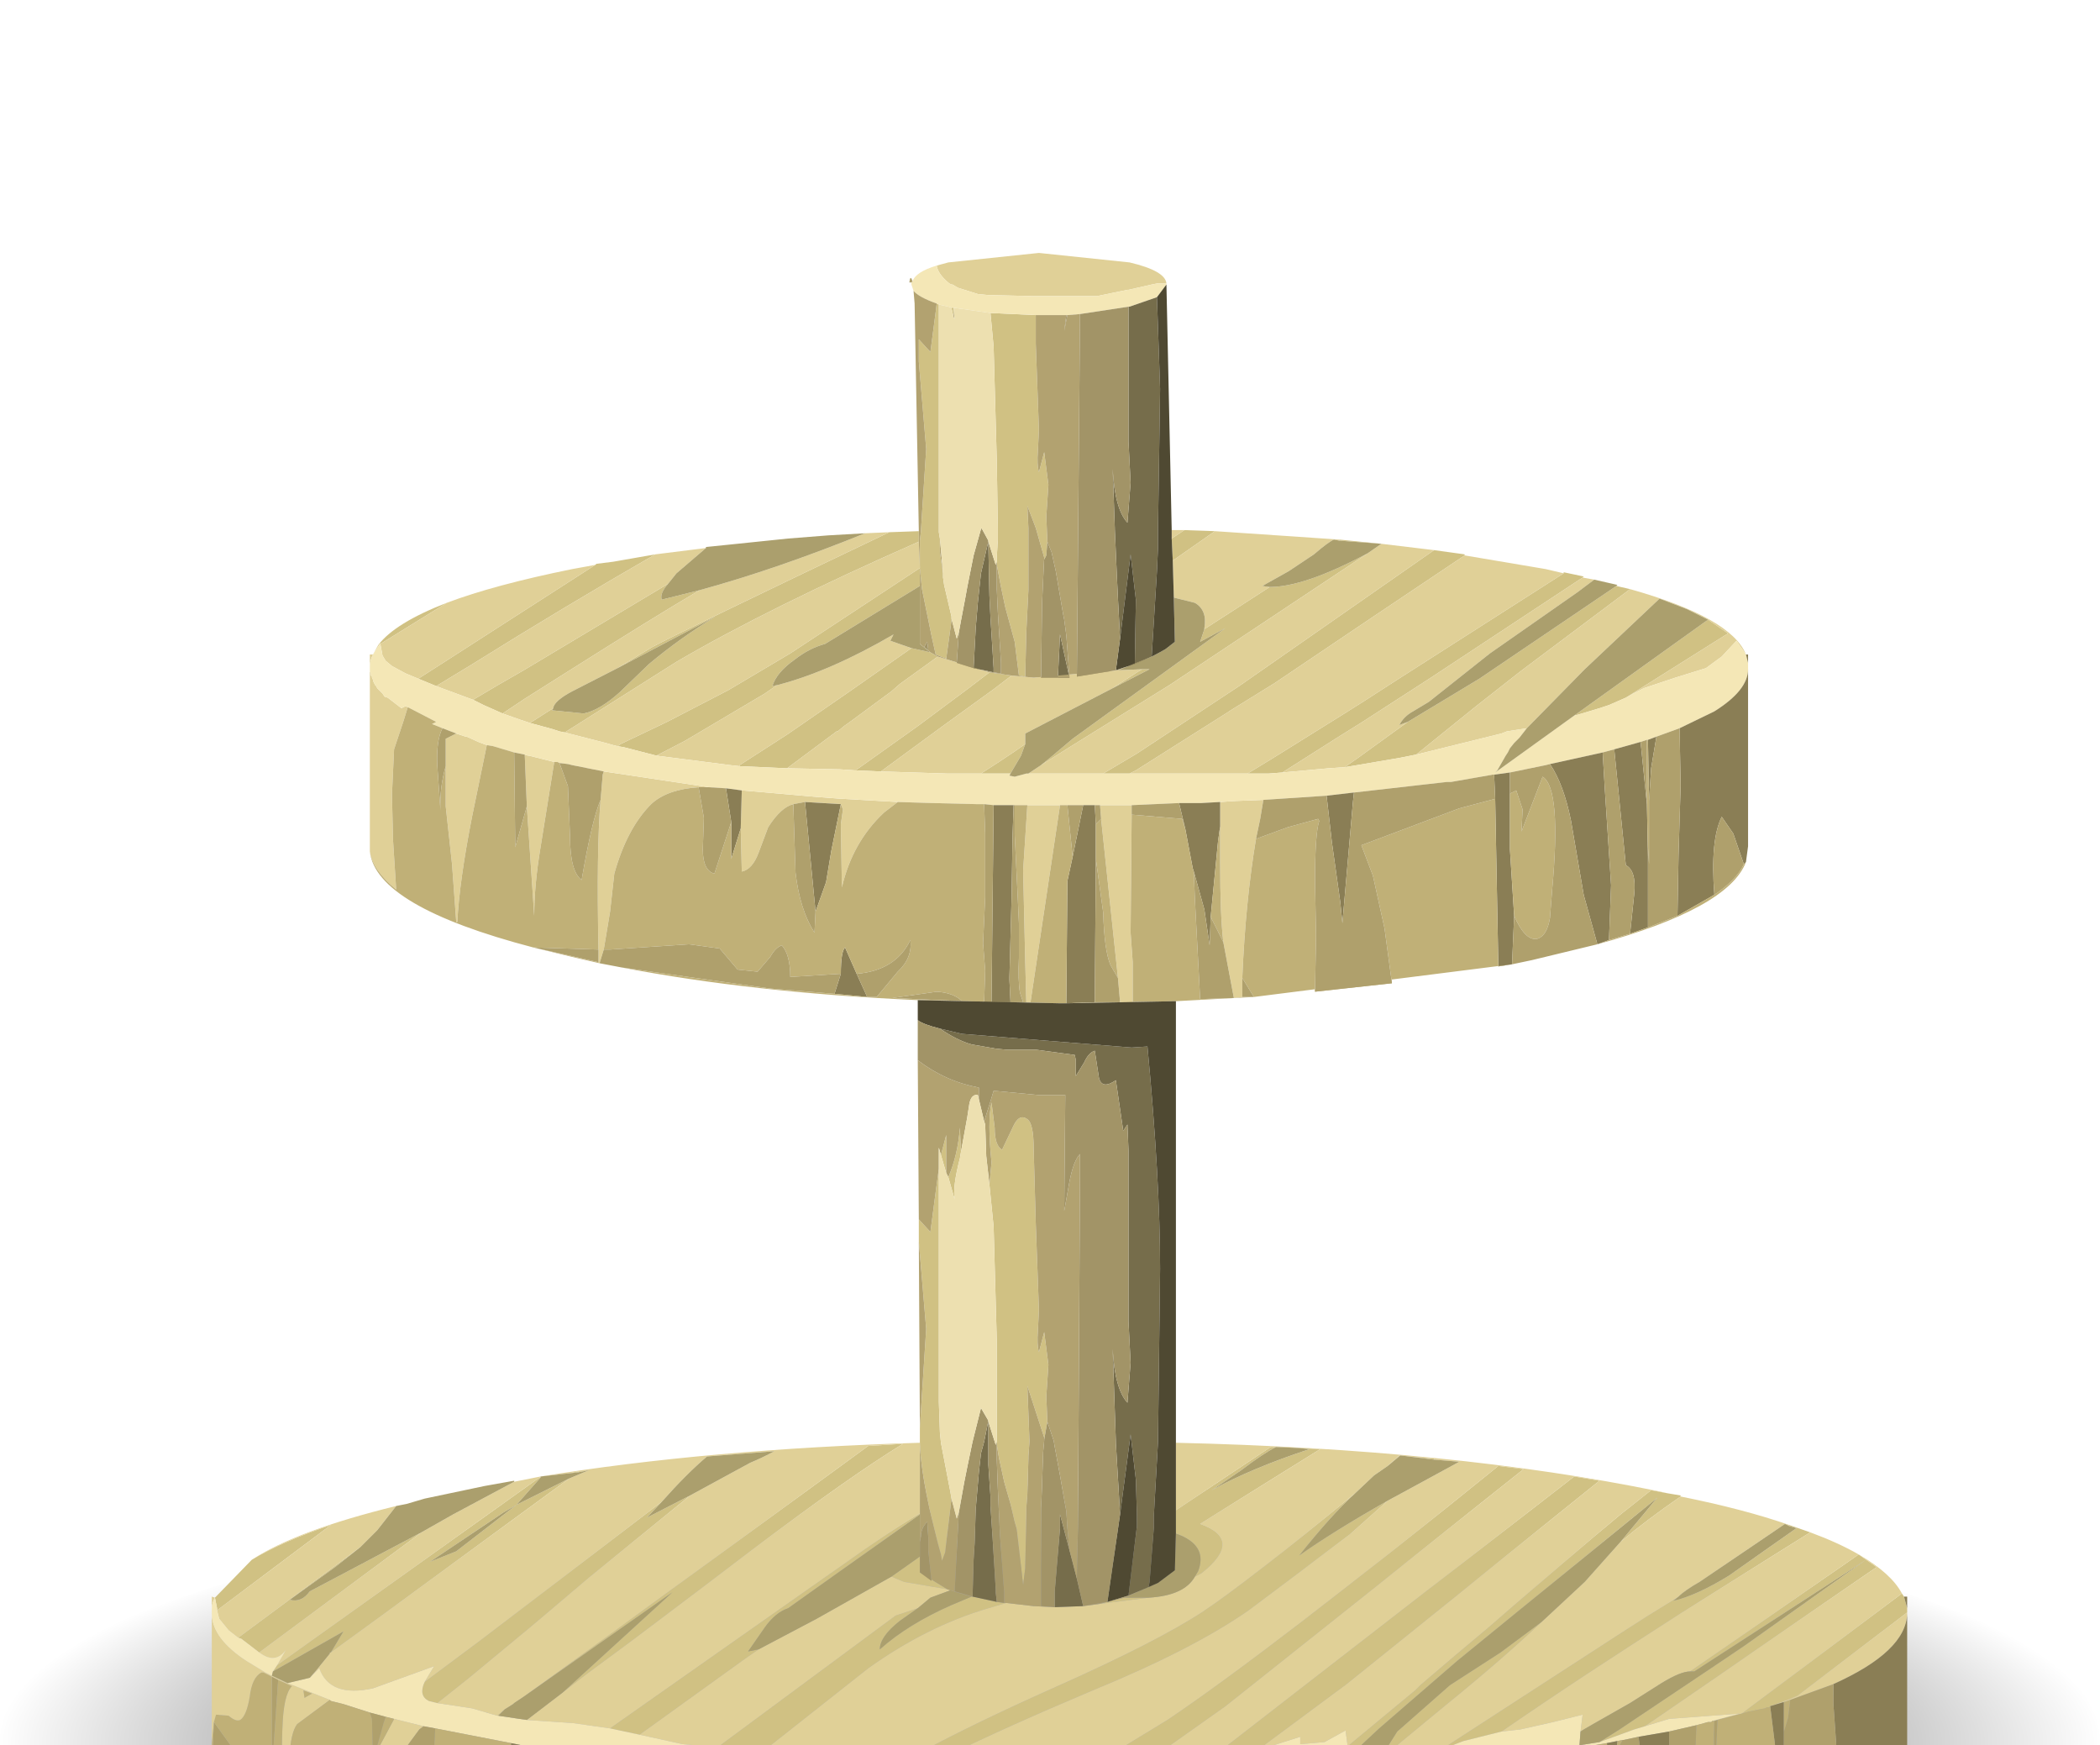 <?xml version="1.0" encoding="UTF-8" standalone="no"?>
<svg xmlns:xlink="http://www.w3.org/1999/xlink" height="82.8px" width="99.65px" xmlns="http://www.w3.org/2000/svg">
  <g transform="matrix(1.0, 0.0, 0.0, 1.0, 0.0, 0.0)">
    <use height="82.8" transform="matrix(1.0, 0.0, 0.0, 1.0, 0.0, 12.0)" width="99.65" xlink:href="#shape0"/>
  </g>
  <defs>
    <g id="shape0" transform="matrix(1.0, 0.0, 0.0, 1.0, 0.0, -12.0)">
      <path d="M99.65 82.65 Q99.65 87.7 85.05 91.25 70.45 94.8 49.85 94.8 29.2 94.8 14.6 91.25 0.0 87.7 0.0 82.65 0.0 77.6 14.6 74.05 29.2 70.5 49.85 70.5 70.45 70.5 85.05 74.05 99.65 77.6 99.65 82.65" fill="url(#gradient0)" fill-rule="evenodd" stroke="none"/>
      <path d="M81.05 29.4 L82.0 30.05 77.15 33.1 76.35 33.45 75.9 33.6 74.9 33.9 74.7 33.95 81.05 29.4 M77.35 27.95 L72.15 31.85 70.05 33.5 67.2 35.8 66.45 35.95 64.4 36.3 63.8 36.4 64.45 35.95 66.8 34.25 70.2 32.2 76.7 27.8 77.35 27.95 M79.15 70.85 L79.75 70.95 79.75 71.0 Q78.15 72.1 76.9 73.15 L78.65 71.05 69.15 78.8 67.3 80.4 65.45 82.0 64.0 83.35 63.95 82.85 67.15 80.2 67.4 79.95 69.1 78.5 70.65 77.2 Q74.55 73.8 76.9 71.85 L78.35 70.7 79.15 70.85 M84.9 72.35 L85.9 72.7 79.75 76.55 Q75.25 79.4 71.25 82.15 L69.45 82.6 68.4 83.0 78.2 76.65 79.65 75.75 79.4 75.95 Q80.5 75.7 82.05 74.75 L85.25 72.5 84.9 72.4 84.9 72.35 M90.25 75.6 L90.35 75.75 90.5 76.3 90.5 76.5 89.65 77.15 89.25 77.45 85.3 80.45 84.95 80.6 84.0 80.95 83.95 81.0 83.85 81.0 83.75 81.05 83.5 81.1 83.0 81.2 82.65 81.3 90.25 75.6 M10.2 75.8 L11.95 74.0 Q13.35 73.15 15.7 72.35 L10.3 76.4 10.3 76.3 10.2 75.8 M43.65 68.45 L43.65 67.75 43.75 66.15 43.95 63.05 43.6 58.9 43.6 57.85 44.15 58.45 44.4 56.55 44.55 55.45 44.55 66.35 44.55 66.5 44.6 67.95 44.65 68.45 45.1 70.8 45.15 71.1 44.9 73.2 44.85 73.65 44.7 74.05 44.65 73.75 44.5 73.2 44.1 71.55 44.05 71.3 Q43.7 69.65 43.65 68.5 L43.65 68.45 M17.95 30.6 Q18.75 29.55 21.2 28.6 L18.05 30.55 18.05 30.5 18.0 30.6 17.95 30.6 M28.25 26.8 L28.3 26.75 29.1 26.65 31.1 26.3 Q26.75 28.8 22.35 31.55 L20.7 32.55 19.85 32.2 21.1 31.4 28.25 26.8 M42.2 25.25 L43.6 25.2 43.6 25.7 Q36.45 28.85 32.1 31.4 L26.8 34.75 26.55 34.7 26.25 34.6 25.15 34.3 26.25 33.6 26.2 33.7 27.7 33.85 Q28.45 33.7 29.4 32.85 L30.8 31.5 Q32.3 30.25 33.95 29.25 L29.3 31.7 30.95 30.7 Q32.45 29.9 42.2 25.25 M56.2 25.15 L57.65 25.2 55.65 26.6 55.6 25.55 56.2 25.15 M63.55 25.6 L65.55 25.8 63.55 25.65 63.55 25.6 M68.05 26.1 L69.5 26.3 69.5 26.35 65.1 29.3 60.5 32.4 58.4 33.7 58.25 33.8 53.9 36.55 53.6 36.7 52.85 36.7 52.35 36.7 53.95 35.75 58.8 32.55 68.05 26.1 M74.2 27.2 L74.2 27.15 75.15 27.35 75.1 27.4 67.9 32.15 64.65 34.25 63.45 35.0 60.85 36.65 60.2 36.7 59.7 36.7 59.2 36.7 60.35 36.0 63.8 33.85 64.75 33.25 66.3 32.25 74.2 27.2 M88.55 74.0 L89.05 74.35 78.05 81.9 77.55 82.05 75.9 82.65 76.85 82.05 82.75 78.1 88.55 74.0 80.4 79.3 80.2 79.3 88.2 73.75 88.55 74.0 M64.9 26.25 L55.5 32.5 50.75 35.45 49.4 36.3 49.95 35.85 50.9 35.05 58.15 29.8 56.95 30.45 57.15 29.85 60.25 27.85 Q61.9 27.85 64.9 26.25 M49.15 14.95 L49.15 16.3 49.3 20.4 49.25 21.4 Q49.2 22.05 49.3 22.4 L49.55 21.45 49.75 23.0 49.65 24.5 49.7 25.7 49.65 26.35 49.55 26.55 49.55 26.45 49.15 25.05 48.75 24.0 48.8 25.05 48.8 26.95 48.8 28.0 48.7 30.0 48.65 32.1 48.35 32.05 48.15 30.45 47.7 28.8 47.5 27.85 47.3 26.8 47.3 26.65 47.3 26.55 47.3 26.45 47.35 25.6 47.35 25.45 47.35 25.1 47.3 21.85 47.15 16.45 47.0 14.85 49.15 14.95 M45.15 29.35 L45.15 29.45 44.9 31.25 44.4 31.05 44.2 30.15 43.75 27.95 43.65 26.95 43.65 27.8 39.15 30.55 Q38.4 30.75 37.7 31.3 36.85 31.9 36.65 32.55 L36.9 32.5 36.8 32.55 36.3 32.9 32.5 35.15 31.15 35.85 29.6 35.45 29.3 35.4 29.45 35.3 31.65 34.25 34.55 32.75 37.5 31.0 43.65 26.95 43.65 26.9 43.65 26.75 43.65 25.65 43.7 25.2 43.75 24.4 43.95 21.3 43.6 17.15 43.6 16.1 44.15 16.7 44.4 14.8 44.45 14.4 44.55 14.45 44.55 24.6 44.55 25.15 44.55 25.25 44.6 25.55 44.6 26.2 44.75 27.2 44.75 27.3 44.75 27.4 44.8 27.75 45.15 29.25 45.15 29.35 M44.15 30.95 L44.5 31.15 42.7 32.45 42.3 32.8 40.4 34.2 40.05 34.45 39.75 34.7 39.7 34.7 37.35 36.45 35.1 36.35 35.1 36.3 37.35 34.85 40.25 32.85 43.25 30.75 44.15 30.95 M46.95 31.9 L48.0 32.05 47.15 32.7 44.8 34.4 41.8 36.6 40.6 36.55 43.55 34.45 45.9 32.7 46.95 31.9 M45.25 14.6 L45.25 14.65 45.25 15.05 45.15 14.6 45.25 14.6 M47.95 36.7 L47.3 36.7 46.55 36.7 47.4 36.15 48.15 35.65 48.65 35.3 48.45 35.85 47.95 36.7 M54.2 31.75 L54.55 31.75 52.8 32.65 52.95 32.55 53.95 31.9 54.2 31.75 M55.8 72.75 L55.8 71.65 60.3 68.65 60.55 68.65 Q59.95 68.95 58.9 69.75 L57.5 70.7 Q59.4 69.65 62.15 68.75 L61.65 68.7 62.65 68.75 57.75 71.8 56.95 72.3 Q59.05 73.05 57.0 74.65 L56.7 74.8 56.85 74.55 Q57.3 73.4 56.05 72.85 L55.8 72.75 M45.6 54.65 L45.55 54.95 Q45.2 56.3 45.3 56.9 L45.0 55.85 Q45.45 54.8 45.55 53.5 L45.6 54.65 M44.9 55.65 L44.65 54.8 44.9 53.85 44.9 55.65 M47.3 68.4 L47.3 68.3 47.3 63.6 47.15 58.2 46.95 56.2 47.05 55.15 Q46.85 53.2 47.05 52.3 L47.2 53.5 Q47.2 54.35 47.55 54.55 L48.05 53.5 Q48.35 52.8 48.75 53.1 49.05 53.3 49.05 54.5 L49.15 58.05 49.3 62.15 49.25 63.15 Q49.2 63.8 49.3 64.15 L49.55 63.2 49.75 64.75 49.65 66.25 49.7 67.45 49.55 68.3 49.55 68.2 48.75 65.75 48.85 68.35 48.85 68.4 48.8 69.1 48.8 69.2 48.75 70.9 48.7 71.55 48.7 71.75 48.65 74.4 48.55 75.2 48.25 72.55 48.15 72.2 48.0 71.55 47.95 71.35 47.65 70.3 47.4 69.15 47.3 68.55 47.3 68.4 M23.85 33.85 L22.95 33.45 22.45 33.2 Q23.7 32.45 24.85 31.8 L31.7 27.7 Q31.3 28.15 31.4 28.45 L33.2 28.0 Q31.15 29.2 26.8 31.95 L24.9 33.15 23.85 33.85 M31.4 71.25 L30.7 72.0 32.75 70.95 27.95 74.85 25.1 77.25 22.2 79.65 20.75 80.8 20.35 80.7 Q19.85 80.45 20.15 79.8 L22.7 77.9 23.75 77.1 31.4 71.25 M23.6 81.4 L23.95 81.1 23.65 81.4 23.6 81.4 M24.85 80.5 L28.8 77.65 41.2 68.6 42.85 68.5 Q40.4 70.0 35.8 73.45 L30.1 77.75 28.75 78.75 Q27.65 79.55 26.7 80.3 L31.9 75.55 24.85 80.5 M28.95 82.0 L40.05 74.2 Q42.05 72.75 43.65 71.8 L43.65 71.85 37.4 76.3 Q36.8 76.5 36.3 77.2 L35.5 78.35 36.0 78.25 35.35 78.7 30.35 82.3 28.95 82.0 M25.65 70.1 L24.5 71.4 23.9 71.75 20.4 74.1 21.65 73.6 24.5 71.4 27.0 70.15 18.25 76.55 15.7 78.4 16.3 77.4 12.95 79.3 13.15 79.0 25.6 70.1 25.65 70.1 M27.45 69.85 L27.0 69.9 27.45 69.8 27.45 69.85 M42.3 74.8 L43.65 73.85 43.65 74.6 44.95 75.4 42.9 75.05 42.3 74.8 M36.45 82.9 L35.75 82.9 34.05 82.9 42.5 76.65 43.55 76.3 42.7 76.9 Q41.75 77.65 41.75 78.25 43.1 77.05 45.15 76.15 L46.1 75.75 46.15 75.75 47.3 76.0 47.65 76.05 47.75 76.05 46.9 76.3 Q44.0 77.15 41.2 79.15 L36.45 82.9 M17.1 73.4 L15.9 74.35 13.75 75.9 Q14.3 76.05 14.7 75.5 L20.0 72.7 12.3 78.4 11.45 77.75 11.3 77.7 17.1 73.4 M13.65 79.85 L13.6 79.85 12.9 79.5 13.65 79.85 M57.35 83.5 L74.7 70.05 75.9 70.25 63.9 79.9 59.65 83.05 57.35 83.5 M51.3 84.1 L55.4 81.6 Q60.3 78.3 71.1 69.55 L72.3 69.7 58.15 80.95 54.05 83.85 52.45 84.0 51.3 84.1 M64.3 70.85 Q63.15 71.9 61.65 73.8 63.2 72.7 65.85 71.2 L64.05 72.8 59.25 76.4 Q56.6 78.25 51.85 80.2 47.7 81.95 44.85 83.35 L44.2 83.25 43.65 83.15 Q46.25 81.75 49.95 80.1 54.9 77.9 57.1 76.45 59.2 75.05 64.3 70.85 M68.05 69.25 L66.85 69.1 68.05 69.2 68.05 69.25 M66.45 69.05 L65.85 69.55 66.4 69.05 66.45 69.05 M62.25 84.25 L63.0 84.2 62.5 84.25 62.25 84.25 M65.45 83.5 L66.3 82.15 68.8 79.95 71.2 78.4 73.15 76.95 73.1 77.0 Q71.25 78.75 68.6 80.9 L65.45 83.5 M54.5 75.8 L52.15 76.1 53.35 75.8 54.5 75.8" fill="#d0c183" fill-rule="evenodd" stroke="none"/>
      <path d="M77.15 33.1 L82.0 30.05 81.05 29.4 80.25 29.0 80.05 28.9 78.75 28.4 75.2 31.75 72.45 34.55 71.5 34.7 71.25 34.8 67.2 35.8 70.05 33.5 72.15 31.85 77.35 27.95 Q82.15 29.3 82.85 31.05 L82.4 30.4 81.7 31.15 80.95 31.7 79.5 32.15 78.0 32.65 Q77.6 32.85 77.15 33.1 M55.8 68.45 Q68.95 68.75 78.7 70.75 L79.15 70.85 78.35 70.7 76.9 71.85 Q74.55 73.8 70.65 77.2 L69.1 78.5 67.4 79.95 67.15 80.2 63.95 82.85 63.85 82.1 62.85 82.65 61.7 82.75 61.7 82.4 59.65 83.05 63.9 79.9 75.9 70.25 74.7 70.05 57.35 83.5 57.15 83.5 54.05 83.85 58.15 80.95 72.3 69.7 71.1 69.55 Q60.3 78.3 55.4 81.6 L51.3 84.1 48.3 83.9 44.85 83.35 Q47.7 81.95 51.85 80.2 56.6 78.25 59.25 76.4 L64.05 72.8 65.85 71.2 67.6 70.25 69.25 69.35 68.05 69.25 68.05 69.2 66.85 69.1 66.45 69.05 66.4 69.05 65.85 69.55 65.2 70.0 64.3 70.85 Q59.2 75.05 57.1 76.45 54.9 77.9 49.95 80.1 46.25 81.75 43.65 83.15 L39.1 82.8 36.45 82.9 41.2 79.15 Q44.0 77.15 46.9 76.3 L47.75 76.05 49.05 76.2 50.05 76.25 51.4 76.2 52.15 76.1 54.5 75.8 Q56.2 75.7 56.7 74.8 L57.0 74.65 Q59.05 73.05 56.95 72.3 L57.75 71.8 62.65 68.75 61.65 68.7 60.55 68.65 60.3 68.65 55.8 71.65 55.8 68.45 M79.75 71.0 Q82.75 71.6 84.9 72.35 L84.9 72.4 84.7 72.3 80.65 75.05 Q79.95 75.45 79.65 75.75 L78.2 76.65 68.4 83.0 65.2 83.8 65.45 83.5 68.6 80.9 Q71.25 78.75 73.1 77.0 L73.15 76.95 75.2 75.05 76.9 73.15 Q78.15 72.1 79.75 71.0 M85.9 72.7 Q87.25 73.2 88.2 73.75 89.75 74.65 90.25 75.6 L82.65 81.3 81.5 81.6 81.35 81.65 81.25 81.65 82.55 81.3 79.2 81.55 78.05 81.9 89.05 74.35 88.55 74.0 88.2 73.75 80.2 79.3 Q79.75 79.3 78.85 79.85 L77.35 80.8 Q75.05 82.1 75.0 82.15 L75.1 81.35 73.7 81.7 72.15 82.05 71.25 82.15 Q75.25 79.4 79.75 76.55 L85.9 72.7 M90.5 76.5 L90.5 76.55 Q90.45 78.35 87.0 79.9 L84.95 80.65 84.65 80.75 84.0 80.95 84.95 80.6 85.3 80.45 89.25 77.45 89.65 77.15 90.5 76.5 M10.05 82.7 L10.05 76.6 Q10.1 77.75 11.7 78.8 L12.6 79.35 12.9 79.5 13.6 79.85 13.65 79.85 15.65 80.65 14.1 81.8 Q13.5 82.6 13.85 86.35 L13.9 87.5 13.65 86.25 Q13.3 83.95 13.4 82.0 13.45 80.4 13.85 80.0 L13.2 79.7 12.9 79.55 12.5 79.35 12.4 79.35 Q11.95 79.6 11.85 80.5 11.7 81.4 11.4 81.6 11.2 81.7 10.85 81.4 L10.25 81.35 10.15 81.7 10.05 82.7 M10.05 76.35 L10.05 75.75 10.2 75.8 Q10.05 76.05 10.05 76.35 M11.95 74.0 Q14.1 72.6 18.8 71.45 L17.9 72.6 17.1 73.4 11.3 77.7 10.85 77.35 10.4 76.8 10.3 76.4 15.7 72.35 Q13.35 73.15 11.95 74.0 M24.4 70.3 L25.65 70.05 Q33.65 68.75 43.65 68.45 L43.65 68.5 43.65 71.8 Q42.05 72.75 40.05 74.2 L28.95 82.0 27.2 81.75 25.0 81.6 26.7 80.3 Q27.65 79.55 28.75 78.75 L30.1 77.75 35.8 73.45 Q40.4 70.0 42.85 68.5 L41.2 68.6 28.8 77.65 24.85 80.5 24.4 80.8 24.35 80.85 23.95 81.1 23.6 81.4 22.4 81.05 20.75 80.8 22.2 79.65 25.1 77.25 27.95 74.85 32.75 70.95 35.6 69.4 Q36.2 69.15 36.75 68.85 L33.55 69.1 Q32.6 69.9 31.4 71.25 L23.75 77.1 22.7 77.9 20.15 79.8 20.6 79.05 17.7 80.1 Q15.65 80.55 15.15 79.15 L14.7 79.6 15.0 79.25 15.65 78.45 15.65 78.4 15.7 78.4 18.25 76.55 27.0 70.15 27.95 69.75 27.45 69.85 27.45 69.8 27.0 69.9 25.65 70.05 25.65 70.1 25.6 70.1 13.15 79.0 13.55 78.3 Q13.1 78.9 12.45 78.5 L12.3 78.4 20.0 72.7 21.5 71.85 24.4 70.3 M17.55 40.4 L17.55 40.3 17.55 40.2 17.55 31.85 17.6 31.95 17.6 32.05 17.65 32.1 17.65 32.15 17.7 32.25 17.7 32.3 17.75 32.4 17.8 32.5 17.85 32.55 17.9 32.65 18.0 32.75 18.1 32.85 18.15 32.9 18.25 33.05 18.4 33.1 19.05 33.6 19.25 33.5 19.35 33.55 19.15 34.2 18.7 35.55 18.6 37.7 18.65 39.85 18.8 42.2 Q17.7 41.3 17.55 40.4 M17.55 31.6 L17.55 31.05 17.7 31.05 17.95 30.6 18.0 30.6 17.7 31.05 Q17.55 31.35 17.55 31.6 M21.2 28.6 Q23.45 27.75 27.15 27.0 L28.25 26.8 21.1 31.4 19.85 32.2 19.25 31.95 18.6 31.6 18.3 31.35 18.15 31.1 18.05 30.55 21.2 28.6 M31.1 26.3 L33.5 26.0 32.1 27.2 31.7 27.7 24.85 31.8 Q23.7 32.45 22.45 33.2 L21.1 32.7 20.7 32.55 22.35 31.55 Q26.75 28.8 31.1 26.3 M41.05 25.3 L42.2 25.25 Q32.45 29.9 30.95 30.7 L29.3 31.7 27.15 32.8 Q26.3 33.25 26.25 33.6 L25.15 34.3 24.7 34.15 23.85 33.85 24.9 33.15 26.8 31.95 Q31.15 29.2 33.2 28.0 36.85 27.0 41.05 25.3 M44.45 12.6 L45.0 12.45 49.3 12.0 53.6 12.45 Q55.3 12.85 55.35 13.45 L54.9 13.45 54.65 13.5 53.55 13.75 53.5 13.75 52.05 14.05 50.55 14.05 49.1 14.05 47.0 14.0 46.9 14.0 46.4 13.95 45.45 13.65 45.2 13.5 45.15 13.5 45.05 13.45 Q44.5 13.0 44.45 12.6 M55.6 25.15 L56.2 25.15 55.6 25.55 55.6 25.15 M57.65 25.2 L63.55 25.6 63.55 25.65 63.3 25.6 Q63.05 25.7 62.35 26.3 L61.15 27.1 59.9 27.8 60.25 27.85 57.15 29.85 57.15 29.8 Q57.3 28.95 56.7 28.6 L55.7 28.35 55.65 26.6 57.65 25.2 M65.55 25.8 L68.05 26.1 58.8 32.55 53.95 35.75 52.35 36.7 48.8 36.7 49.4 36.3 50.75 35.45 55.5 32.5 64.9 26.25 65.55 25.8 M69.5 26.35 L73.35 27.0 74.2 27.2 66.3 32.25 64.75 33.25 63.8 33.85 60.35 36.0 59.2 36.7 58.6 36.7 58.25 36.7 56.25 36.7 53.85 36.7 53.6 36.7 53.9 36.55 58.25 33.8 58.4 33.7 60.5 32.4 65.1 29.3 69.5 26.35 M75.1 27.4 L75.65 27.5 74.85 28.1 70.7 31.0 67.8 33.3 67.05 33.75 Q66.6 34.0 66.4 34.4 L66.8 34.25 64.45 35.95 63.8 36.4 63.05 36.45 60.85 36.65 63.45 35.0 64.65 34.25 67.9 32.15 75.1 27.4 M67.95 83.8 L67.15 83.9 65.4 84.05 64.05 84.15 62.5 84.25 63.0 84.2 64.7 84.05 67.1 83.85 67.15 83.85 68.05 83.75 68.6 83.7 72.1 83.3 71.05 83.45 71.3 84.9 71.35 87.25 Q71.1 87.05 71.1 86.1 L71.15 84.8 71.05 83.45 70.65 83.5 70.35 83.55 67.95 83.8 M44.5 31.15 L46.95 31.9 45.9 32.7 43.55 34.45 40.6 36.55 39.85 36.5 37.35 36.45 39.7 34.7 39.75 34.7 40.05 34.45 40.4 34.2 42.3 32.8 42.7 32.45 44.5 31.15 M48.0 32.05 L49.05 32.15 53.05 31.8 54.2 31.75 53.95 31.9 52.95 32.55 52.8 32.65 48.65 34.8 48.65 35.3 48.15 35.65 47.4 36.15 46.55 36.7 46.5 36.7 44.95 36.7 41.8 36.6 44.8 34.4 47.15 32.7 48.0 32.05 M43.65 26.9 L43.65 26.95 37.5 31.0 34.55 32.75 31.65 34.25 29.45 35.3 29.3 35.4 29.1 35.35 28.75 35.25 26.8 34.75 32.1 31.4 Q36.45 28.85 43.6 25.7 L43.65 26.9 M31.15 35.85 L32.5 35.15 36.3 32.9 36.8 32.55 36.9 32.5 Q39.4 31.85 42.4 30.1 L42.25 30.4 43.25 30.75 40.25 32.85 37.35 34.85 35.1 36.3 35.1 36.35 34.65 36.3 31.15 35.85 M57.9 38.05 L58.65 38.0 59.95 37.95 59.8 38.85 59.6 39.8 Q59.1 42.8 58.95 46.4 L58.95 47.3 58.55 47.35 58.05 44.7 Q57.9 43.45 57.9 40.95 L57.9 39.2 57.9 38.05 M53.7 38.65 L53.65 44.25 53.75 45.65 53.75 47.45 53.75 47.55 53.15 47.55 53.05 46.4 52.25 38.85 52.2 38.2 53.7 38.2 53.7 38.65 M48.75 38.2 L49.85 38.2 50.25 38.2 50.3 38.2 48.9 47.55 48.7 47.55 48.65 45.65 48.55 41.3 48.75 38.2 M42.6 38.05 L41.95 38.55 Q40.45 39.95 39.95 42.1 L39.9 39.1 40.0 38.4 39.9 38.15 38.2 38.05 37.65 38.15 Q37.05 38.3 36.45 39.25 L36.0 40.45 Q35.7 41.25 35.2 41.35 L35.15 39.3 35.2 37.5 35.8 37.55 38.65 37.8 39.95 37.9 40.0 37.9 42.6 38.05 M33.15 37.35 Q31.65 37.45 30.9 38.15 29.75 39.3 29.15 41.45 L28.95 43.25 28.65 45.05 28.45 45.7 28.4 45.65 28.4 45.05 Q28.3 40.3 28.5 37.95 L28.6 36.75 28.65 36.6 33.65 37.35 33.15 37.35 M21.65 34.8 L22.1 34.95 22.15 34.95 22.7 35.2 23.1 35.35 22.4 38.75 Q21.8 41.8 21.7 43.75 L21.65 43.75 21.45 41.0 21.15 38.25 21.15 36.35 21.15 35.05 21.65 34.8 M24.9 35.8 L25.05 35.85 25.1 35.85 26.3 36.15 25.65 40.2 Q25.35 42.0 25.35 43.45 L25.0 38.25 24.9 35.8 M25.75 82.95 L27.2 83.15 26.6 85.1 26.2 86.8 25.7 88.45 Q25.45 87.2 25.45 85.5 25.45 83.95 25.75 82.95 M30.15 83.55 L30.35 83.55 30.9 85.8 31.0 87.9 30.85 90.0 30.5 91.0 30.45 91.0 Q30.1 90.6 30.05 89.95 L30.05 88.05 30.15 86.25 30.15 86.05 30.15 83.55 M45.45 84.55 L47.35 84.6 46.4 84.6 46.4 90.1 46.35 90.75 Q46.25 92.05 45.4 91.5 L45.05 90.85 44.95 89.0 45.15 85.05 45.25 84.9 45.45 84.55 M52.95 84.6 L54.45 84.55 54.6 86.15 54.65 89.5 54.6 89.8 54.05 89.1 Q53.7 88.3 53.65 86.75 L53.65 84.6 52.95 84.6 M20.1 81.9 L19.9 82.05 19.2 83.0 Q18.8 83.8 18.55 85.1 L18.2 87.35 18.1 87.8 17.9 87.3 Q17.75 86.5 17.75 85.05 17.75 83.8 17.9 83.05 L18.65 81.65 18.7 81.55 20.1 81.9 M30.35 82.3 L35.35 78.7 36.0 78.25 38.75 76.8 42.3 74.8 42.9 75.05 44.95 75.4 45.1 75.45 44.15 75.8 43.55 76.3 42.5 76.65 34.05 82.9 32.4 82.75 30.35 82.3 M14.4 80.2 L14.45 80.55 14.8 80.35 14.4 80.2 M36.75 90.8 Q36.0 90.2 35.9 89.1 L35.9 87.05 36.9 85.55 37.1 88.2 Q37.2 90.2 36.75 90.8" fill="#e0d097" fill-rule="evenodd" stroke="none"/>
      <path d="M74.7 33.95 L74.9 33.9 75.9 33.6 76.35 33.45 77.15 33.1 Q77.6 32.85 78.0 32.65 L79.5 32.15 80.95 31.7 81.7 31.15 82.4 30.4 82.85 31.05 82.95 31.45 82.95 31.65 82.95 31.75 Q82.95 32.75 81.35 33.75 L79.7 34.55 78.6 34.95 78.2 35.1 78.15 35.1 77.85 35.2 76.6 35.55 76.05 35.7 73.55 36.25 73.35 36.3 71.65 36.65 70.9 36.75 70.85 36.75 68.85 37.1 68.65 37.1 64.25 37.6 62.95 37.75 59.95 37.95 58.65 38.0 57.9 38.05 57.0 38.1 56.95 38.1 55.95 38.1 53.7 38.2 52.2 38.2 51.95 38.2 51.4 38.2 50.65 38.2 50.3 38.2 50.25 38.2 49.85 38.2 48.75 38.2 48.15 38.2 48.1 38.2 47.25 38.2 47.15 38.2 46.7 38.15 46.3 38.15 44.25 38.1 42.6 38.05 40.0 37.9 39.95 37.9 38.65 37.8 35.8 37.55 35.2 37.5 34.45 37.4 33.65 37.35 28.65 36.6 27.15 36.3 26.95 36.25 26.55 36.2 26.45 36.15 26.3 36.15 25.1 35.85 25.05 35.85 24.9 35.8 24.4 35.7 23.4 35.4 23.1 35.35 22.7 35.2 22.15 34.95 22.1 34.95 21.65 34.8 21.0 34.55 20.5 34.35 20.7 34.25 19.35 33.55 19.25 33.5 19.05 33.6 18.4 33.1 18.25 33.05 18.15 32.9 18.1 32.85 18.0 32.75 17.9 32.65 17.85 32.55 17.8 32.5 17.75 32.4 17.7 32.3 17.7 32.25 17.65 32.15 17.65 32.1 17.6 32.05 17.6 31.95 17.55 31.85 17.55 31.6 Q17.55 31.35 17.7 31.05 L18.0 30.6 18.05 30.5 18.05 30.55 18.15 31.1 18.3 31.35 18.6 31.6 19.25 31.95 19.85 32.2 20.7 32.55 21.1 32.7 22.45 33.2 22.95 33.45 23.85 33.85 24.7 34.15 25.15 34.3 26.25 34.6 26.55 34.7 26.8 34.75 28.75 35.25 29.1 35.35 29.3 35.4 29.6 35.45 31.15 35.85 34.65 36.3 35.1 36.35 37.35 36.45 39.85 36.5 40.6 36.55 41.8 36.6 44.95 36.7 46.5 36.7 46.55 36.7 47.3 36.7 47.95 36.7 47.9 36.8 48.15 36.85 48.7 36.7 48.8 36.7 52.35 36.7 52.85 36.7 53.6 36.7 53.85 36.7 56.25 36.7 58.25 36.7 58.6 36.7 59.2 36.7 59.7 36.7 60.2 36.7 60.85 36.65 63.05 36.45 63.8 36.4 64.4 36.3 66.45 35.95 67.2 35.8 71.25 34.8 71.5 34.7 72.45 34.55 72.1 35.0 71.85 35.25 71.65 35.5 71.55 35.7 71.45 35.85 71.05 36.55 70.95 36.65 74.7 33.95 M10.05 76.6 L10.05 76.35 Q10.05 76.05 10.2 75.8 L10.3 76.3 10.3 76.4 10.4 76.8 10.85 77.35 11.3 77.7 11.45 77.75 12.3 78.4 12.45 78.5 Q13.1 78.9 13.55 78.3 L13.15 79.0 12.95 79.3 12.9 79.5 12.6 79.35 11.7 78.8 Q10.1 77.75 10.05 76.6 M43.35 13.8 L43.25 13.5 43.25 13.4 43.3 13.35 Q43.45 12.9 44.45 12.6 44.5 13.0 45.05 13.45 L45.15 13.5 45.2 13.5 45.45 13.65 46.4 13.95 46.9 14.0 47.0 14.0 49.1 14.05 50.55 14.05 52.05 14.05 53.5 13.75 53.55 13.75 54.65 13.5 54.9 13.45 55.35 13.45 55.35 13.5 54.9 14.1 53.6 14.55 53.55 14.55 51.25 14.9 50.65 14.95 50.6 14.95 49.3 14.95 49.15 14.95 47.0 14.85 45.25 14.6 45.15 14.6 45.0 14.55 44.55 14.45 44.45 14.4 Q43.6 14.1 43.35 13.8 M68.4 83.0 L69.45 82.6 71.25 82.15 72.15 82.05 73.7 81.7 75.1 81.35 75.0 82.15 74.95 82.8 75.9 82.65 77.55 82.05 78.05 81.9 79.2 81.55 82.55 81.3 81.25 81.65 81.2 81.7 81.05 81.7 80.5 81.85 79.2 82.15 77.75 82.4 77.05 82.55 77.0 82.55 76.75 82.6 76.25 82.7 75.05 82.9 72.1 83.3 68.6 83.7 68.05 83.75 67.15 83.85 67.1 83.85 64.7 84.05 63.0 84.2 62.25 84.25 62.2 84.25 60.95 84.35 59.65 84.4 58.45 84.45 57.7 84.45 57.1 84.5 54.45 84.55 52.95 84.6 52.2 84.6 52.05 84.6 47.35 84.6 45.45 84.55 45.3 84.55 43.45 84.5 36.1 84.1 35.8 84.1 34.7 84.0 34.2 83.95 34.15 83.95 33.85 83.95 30.7 83.6 30.35 83.55 30.15 83.55 28.65 83.35 28.2 83.3 27.2 83.15 25.75 82.95 25.25 82.9 24.25 82.7 20.65 82.0 20.1 81.9 18.7 81.55 18.3 81.45 17.55 81.25 16.3 80.85 15.7 80.7 15.65 80.65 13.65 79.85 14.7 79.6 15.15 79.15 Q15.65 80.55 17.7 80.1 L20.6 79.05 20.15 79.8 Q19.85 80.45 20.35 80.7 L20.75 80.8 22.4 81.05 23.6 81.4 23.65 81.4 24.65 81.55 25.0 81.6 27.2 81.75 28.95 82.0 30.35 82.3 32.4 82.75 34.05 82.9 35.75 82.9 36.45 82.9 39.1 82.8 43.65 83.15 44.2 83.25 44.85 83.35 48.3 83.9 51.3 84.1 52.45 84.0 54.05 83.85 57.15 83.5 57.35 83.5 59.65 83.05 61.7 82.4 61.7 82.75 62.85 82.65 63.85 82.1 63.95 82.85 64.0 83.35 64.1 83.55 Q64.3 83.85 65.0 83.8 L65.15 83.8 65.2 83.8 68.4 83.0" fill="#f4e7b6" fill-rule="evenodd" stroke="none"/>
      <path d="M82.95 31.75 L82.95 40.15 82.85 40.9 82.75 41.0 82.25 39.55 81.7 38.75 Q81.15 39.85 81.35 42.45 L79.6 43.45 79.65 40.6 79.75 37.25 79.7 34.55 81.35 33.75 Q82.95 32.75 82.95 31.75 M90.35 75.75 L90.5 75.75 90.5 76.3 90.35 75.75 M90.5 76.55 L90.5 84.0 89.05 86.5 Q87.55 87.65 84.65 88.7 L83.35 89.2 80.55 90.0 79.25 90.3 76.9 90.8 64.95 92.5 61.35 92.75 60.4 92.8 57.9 92.95 52.05 93.1 50.25 93.1 44.2 92.6 45.4 92.55 48.9 91.85 49.9 91.65 52.85 91.55 52.9 89.0 52.8 86.45 Q52.8 85.65 52.95 84.8 L53.3 85.5 53.4 85.8 53.6 88.4 53.65 89.85 54.1 92.15 Q55.65 92.4 57.8 92.15 L57.65 89.75 57.25 85.65 57.1 84.5 57.7 84.45 58.45 84.45 58.45 85.6 58.7 90.65 58.9 92.0 60.35 91.8 60.25 89.55 60.2 88.9 60.25 89.2 61.1 91.65 63.55 91.2 63.25 89.5 63.05 86.8 Q62.85 85.05 62.5 84.25 L64.05 84.15 64.9 91.0 66.85 90.85 Q66.7 89.45 66.7 87.85 66.8 85.7 67.15 84.55 L67.15 83.9 67.95 83.8 68.25 88.45 68.1 90.8 Q73.0 90.9 75.35 90.0 L76.85 89.55 76.9 90.8 76.9 89.55 78.2 88.95 78.45 88.8 78.2 85.55 77.75 82.4 79.2 82.15 79.3 86.75 79.25 90.3 79.3 88.3 Q80.65 87.55 82.45 87.3 L83.75 87.25 Q84.3 87.2 84.65 86.85 L84.95 86.35 85.65 84.45 Q85.55 85.1 86.1 85.5 86.65 85.85 87.1 85.35 L87.25 84.25 87.15 83.0 87.0 80.85 87.0 79.9 Q90.45 78.35 90.5 76.55 M41.15 92.35 L40.55 92.3 40.65 92.3 41.15 92.35 M38.2 92.15 L25.1 91.1 21.6 90.4 22.1 90.45 26.45 90.8 30.45 91.0 30.5 91.0 31.15 91.05 33.05 91.25 34.9 91.5 35.4 91.6 38.2 92.15 M82.85 31.05 L82.95 31.05 82.95 31.45 82.85 31.05 M84.65 80.75 L84.65 82.15 84.65 86.55 84.3 83.35 84.0 80.95 84.65 80.75 M73.55 36.25 L76.05 35.7 76.15 37.4 76.45 42.0 76.35 44.6 75.8 44.8 75.15 42.45 74.55 38.95 Q74.2 37.2 73.55 36.25 M76.6 35.55 L77.85 35.2 78.15 38.15 78.2 40.65 78.2 44.0 77.35 44.3 77.55 42.4 Q77.65 41.3 77.15 41.05 L76.6 35.55 M78.2 35.1 L78.6 34.95 78.55 35.25 78.35 36.45 78.25 38.0 78.2 35.1 M62.95 37.75 L64.25 37.6 64.2 38.05 63.7 43.8 63.6 42.8 63.2 39.95 62.95 37.75 M70.9 36.75 L71.65 36.65 71.65 37.65 71.65 40.3 71.85 43.45 71.75 45.75 71.1 45.85 70.95 37.9 70.9 36.75 M56.65 41.35 L56.6 41.2 56.25 39.35 55.95 38.1 56.95 38.1 57.0 38.1 57.9 38.05 57.9 39.2 57.8 39.9 57.45 43.5 57.4 44.85 57.15 43.15 56.65 41.35 M51.95 47.55 L50.6 47.6 50.65 41.8 50.9 40.65 51.4 38.2 51.95 38.2 52.0 39.1 52.0 40.75 51.95 47.55 M48.1 38.2 L48.05 39.6 48.0 42.65 47.9 46.35 47.9 46.4 47.9 46.5 47.95 47.55 47.05 47.55 47.15 38.2 47.25 38.2 48.1 38.2 M39.9 38.15 L39.45 40.35 39.2 41.85 38.7 43.25 38.2 38.05 39.9 38.15 M35.15 39.3 L34.7 40.75 34.7 39.0 34.45 37.4 35.2 37.5 35.15 39.3 M39.9 46.2 Q39.9 45.15 40.1 44.95 L40.65 46.2 41.15 47.3 39.6 47.15 39.9 46.2 M24.25 82.7 L25.25 82.9 24.9 85.35 24.85 87.6 24.55 89.2 24.45 89.35 24.45 89.15 24.15 84.9 24.2 84.15 24.25 82.7 M34.2 83.95 L34.7 84.0 35.8 84.1 34.85 88.3 Q34.65 88.0 34.55 87.15 L34.5 85.9 34.2 83.95 M76.25 82.7 L76.75 82.6 76.7 83.1 76.85 88.9 76.5 84.9 76.25 82.7 M69.95 85.35 L69.9 83.8 70.15 83.65 70.2 83.65 70.35 83.55 70.65 83.5 70.55 86.65 70.15 89.35 69.95 85.35" fill="#8a7e55" fill-rule="evenodd" stroke="none"/>
      <path d="M82.85 40.9 Q82.0 43.1 75.8 44.8 L76.35 44.6 77.35 44.3 78.2 44.0 79.6 43.45 81.35 42.45 Q82.4 41.75 82.75 41.0 L82.85 40.9 M71.75 45.75 L59.5 47.3 55.8 47.5 50.6 47.6 51.95 47.55 53.15 47.55 53.75 47.55 53.75 47.45 53.75 45.65 53.65 44.25 53.7 38.65 56.1 38.85 56.25 39.35 56.6 41.2 56.65 41.35 56.7 42.65 56.95 47.4 58.55 47.35 58.95 47.3 59.5 47.3 58.95 46.4 Q59.1 42.8 59.6 39.8 L61.1 39.25 62.55 38.85 62.6 38.95 Q62.4 39.55 62.4 41.8 L62.45 44.4 62.4 47.05 66.05 46.65 65.7 44.05 65.15 41.55 64.6 40.1 69.25 38.35 70.95 37.9 71.1 45.85 71.75 45.75 M89.05 86.5 Q87.25 87.95 83.35 89.2 L84.65 88.7 Q87.55 87.65 89.05 86.5 M64.95 92.5 L57.9 92.95 60.4 92.8 61.35 92.75 64.95 92.5 M14.9 88.35 Q12.25 87.3 11.1 86.1 12.05 87.0 13.9 87.9 L14.9 88.35 M10.05 83.95 L10.05 82.7 10.15 81.7 10.25 81.35 10.85 81.4 Q11.2 81.7 11.4 81.6 11.7 81.4 11.85 80.5 11.95 79.6 12.4 79.35 L12.5 79.35 12.9 79.55 12.9 84.05 13.2 79.7 13.85 80.0 Q13.45 80.4 13.4 82.0 13.3 83.95 13.65 86.25 L13.15 86.0 Q12.6 85.7 12.1 84.75 L11.3 83.3 10.15 81.7 10.05 83.95 M43.55 47.45 Q35.75 47.1 29.5 45.9 L36.55 46.9 39.6 47.15 41.15 47.3 41.6 47.3 42.6 46.1 Q43.3 45.45 43.2 44.6 42.5 46.05 40.65 46.2 L40.1 44.95 Q39.9 45.15 39.9 46.2 L37.5 46.35 Q37.5 45.3 37.1 44.85 36.8 44.95 36.55 45.4 L35.95 46.1 35.0 46.0 34.15 45.0 32.7 44.8 28.95 45.05 28.65 45.05 28.95 43.25 29.15 41.45 Q29.75 39.3 30.9 38.15 31.65 37.45 33.15 37.35 L33.4 38.8 33.35 40.3 Q33.35 41.3 33.9 41.45 L34.7 39.0 34.7 40.75 35.15 39.3 35.2 41.35 Q35.7 41.25 36.0 40.45 L36.45 39.25 Q37.05 38.3 37.65 38.15 L37.65 38.3 37.75 41.4 Q37.95 43.15 38.65 44.25 L38.7 43.25 39.2 41.85 39.45 40.35 39.9 38.15 40.0 38.4 39.9 39.1 39.95 42.1 Q40.45 39.95 41.95 38.55 L42.6 38.05 44.25 38.1 46.3 38.15 46.7 38.15 46.75 39.55 46.75 40.35 46.75 42.55 46.65 44.75 46.75 46.05 46.7 47.55 47.05 47.55 47.95 47.55 48.55 47.55 48.4 47.1 Q48.3 46.5 48.35 45.45 L48.35 43.8 48.3 42.7 48.15 39.6 48.15 38.4 48.15 38.2 48.75 38.2 48.55 41.3 48.65 45.65 48.7 47.55 48.9 47.55 50.3 38.2 50.65 38.2 50.9 40.65 50.65 41.8 50.6 47.6 50.25 47.6 43.55 47.45 M28.45 45.7 L27.15 45.4 25.3 44.95 Q17.85 43.0 17.55 40.4 17.7 41.3 18.8 42.2 L18.65 39.85 18.6 37.7 18.7 35.55 19.15 34.2 19.35 33.55 20.7 34.25 20.5 34.35 21.0 34.55 Q20.7 35.1 20.75 36.3 L20.9 38.45 Q20.85 37.4 21.15 36.35 L21.15 38.25 21.45 41.0 21.65 43.75 21.7 43.75 Q21.8 41.8 22.4 38.75 L23.1 35.35 23.4 35.4 24.4 35.7 24.45 40.2 25.0 38.25 25.35 43.45 Q25.35 42.0 25.65 40.2 L26.3 36.15 26.45 36.15 26.55 36.2 26.95 37.3 27.05 39.7 Q27.05 41.35 27.6 41.75 28.1 38.85 28.5 37.95 28.3 40.3 28.4 45.05 L25.3 44.95 28.4 45.65 28.45 45.7 M81.25 81.65 L81.35 81.65 81.35 81.7 Q81.3 82.95 81.4 83.75 L81.5 81.6 82.65 81.3 83.0 81.2 83.5 81.1 83.75 81.05 83.85 81.0 83.95 81.0 84.0 80.95 84.3 83.35 83.95 84.3 83.35 86.15 Q82.8 87.0 82.1 86.0 81.55 85.25 81.4 83.75 81.15 85.25 80.45 85.6 L80.45 83.1 80.5 81.85 81.05 81.7 81.2 81.7 81.25 81.65 M79.3 88.3 L79.25 90.3 79.3 86.75 79.3 88.3 M76.9 89.55 L76.9 90.8 76.85 89.55 76.85 88.9 76.9 89.55 M68.25 88.45 L67.95 83.8 70.35 83.55 70.2 83.65 70.15 83.65 69.9 83.8 69.95 85.35 Q69.55 88.1 68.65 88.85 L68.25 88.45 M67.15 83.9 L67.15 84.55 Q66.8 85.7 66.7 87.85 66.35 88.85 65.95 88.85 65.35 88.8 65.3 87.35 L65.4 85.45 65.4 84.05 67.15 83.9 M60.25 89.2 L60.2 88.9 60.25 89.55 60.2 89.15 Q59.45 88.4 59.5 86.35 L59.65 84.4 60.95 84.35 62.2 84.25 62.25 84.25 62.05 87.7 Q62.0 90.35 60.45 89.35 L60.25 89.2 M57.1 84.5 L57.25 85.65 57.15 87.75 57.25 88.95 Q57.3 89.85 57.05 90.05 56.85 90.25 56.15 90.05 L55.2 89.75 55.15 89.75 54.6 86.15 54.45 84.55 57.1 84.5 M53.4 85.8 L53.3 85.5 53.4 85.3 53.4 85.8 M84.95 80.65 L84.85 81.5 84.65 82.15 84.65 80.75 84.95 80.65 M78.15 35.1 L78.2 35.1 78.25 38.0 78.25 41.0 78.2 40.15 78.2 40.65 78.15 38.15 78.15 35.1 M71.65 37.65 L71.95 37.5 72.25 38.4 72.2 39.45 73.2 36.85 Q74.1 37.4 73.65 42.25 L73.55 43.55 Q73.4 44.45 72.9 44.55 72.35 44.6 71.85 43.45 L71.65 40.3 71.65 37.65 M57.45 43.5 L57.8 39.9 57.9 39.2 57.9 40.95 Q57.9 43.45 58.05 44.7 L57.45 43.5 M52.0 39.1 L52.25 38.85 53.05 46.4 52.7 45.8 Q52.4 45.1 52.35 43.3 L52.0 40.75 52.0 39.1 M42.35 47.35 L45.65 47.5 Q45.25 47.1 44.45 47.05 L42.35 47.35 M27.2 83.15 L28.2 83.3 28.65 83.35 28.6 89.9 27.45 89.75 25.9 89.55 25.35 89.55 24.55 89.2 24.85 87.6 25.25 86.0 25.45 85.5 Q25.45 87.2 25.7 88.45 L26.2 86.8 26.6 85.1 27.2 83.15 M30.7 83.6 L33.85 83.95 34.2 86.5 34.85 90.85 34.85 90.9 33.95 90.8 32.6 90.45 31.25 90.05 30.85 90.0 31.0 87.9 30.9 85.8 30.35 83.55 30.55 84.3 30.7 83.6 M36.1 84.1 L43.45 84.5 Q43.55 88.65 43.9 90.9 L37.5 90.8 35.4 90.85 Q35.45 88.3 36.1 84.1 M45.3 84.55 L45.45 84.55 45.25 84.9 45.3 84.55 M47.35 84.6 L52.05 84.6 52.2 84.6 52.15 85.0 52.15 86.85 52.05 87.8 51.35 89.05 49.7 89.1 49.5 90.2 Q49.35 90.45 48.4 90.6 L46.35 90.75 46.4 90.1 46.4 84.6 47.35 84.6 M19.2 83.0 Q19.45 85.65 20.2 86.45 20.75 86.0 20.6 83.0 L20.65 82.0 24.25 82.7 24.2 84.15 24.15 84.9 24.45 89.15 Q21.95 88.15 18.2 87.35 L18.55 85.1 Q18.8 83.8 19.2 83.0 M30.15 86.05 L30.15 86.25 30.05 88.05 30.05 89.95 29.75 89.95 29.7 89.15 Q29.75 88.05 30.15 86.05 M13.85 86.35 Q13.5 82.6 14.1 81.8 L15.65 80.65 15.7 80.7 16.3 80.85 17.55 81.25 17.65 81.55 17.7 83.55 18.2 81.75 18.3 81.45 18.7 81.55 18.65 81.65 17.9 83.05 Q17.75 83.8 17.75 85.05 17.75 86.5 17.9 87.3 L15.4 86.8 13.85 86.35 M14.4 80.2 L14.8 80.35 14.45 80.55 14.4 80.2 M36.75 90.8 Q37.2 90.2 37.1 88.2 L36.9 85.55 35.9 87.05 35.9 89.1 Q36.0 90.2 36.75 90.8 M72.1 83.3 L75.05 82.9 76.25 82.7 76.5 84.9 76.45 86.7 76.15 87.95 Q75.95 88.25 74.9 88.35 72.45 88.6 71.35 87.8 70.8 87.45 70.55 86.65 L70.65 83.5 71.05 83.45 71.15 84.8 71.1 86.1 Q71.1 87.05 71.35 87.25 L71.3 84.9 71.05 83.45 72.1 83.3 M76.75 82.6 L77.0 82.55 76.7 83.1 76.75 82.6 M44.95 89.0 L45.05 90.85 44.9 90.85 44.95 89.0" fill="#c0b077" fill-rule="evenodd" stroke="none"/>
      <path d="M75.8 44.8 L72.7 45.55 71.75 45.75 71.85 43.45 Q72.35 44.6 72.9 44.55 73.4 44.45 73.55 43.55 L73.65 42.25 Q74.1 37.4 73.2 36.85 L72.2 39.45 72.25 38.4 71.95 37.5 71.65 37.65 71.65 36.65 73.35 36.3 73.55 36.25 Q74.2 37.2 74.55 38.95 L75.15 42.45 75.8 44.8 M44.2 92.6 L41.2 92.35 41.15 92.35 40.65 92.3 40.55 92.3 40.25 92.3 40.1 92.3 39.55 92.25 38.7 92.2 38.2 92.15 35.4 91.6 34.9 91.5 33.05 91.25 31.15 91.05 30.5 91.0 30.85 90.0 31.25 90.05 32.6 90.45 33.95 90.8 34.85 90.9 34.85 90.85 34.2 86.5 33.85 83.95 34.15 83.95 34.2 83.95 34.5 85.9 34.55 87.15 Q34.65 88.0 34.85 88.3 L35.8 84.1 36.1 84.1 Q35.45 88.3 35.4 90.85 L37.5 90.8 43.9 90.9 Q43.55 88.65 43.45 84.5 L45.3 84.55 45.25 84.9 45.15 85.05 44.95 89.0 44.9 90.85 45.05 90.85 45.4 91.5 Q46.25 92.05 46.35 90.75 L48.4 90.6 Q49.35 90.45 49.5 90.2 L49.7 89.1 51.35 89.05 52.05 87.8 52.15 86.85 52.15 85.0 52.2 84.6 52.95 84.6 53.65 84.6 53.65 86.75 Q53.7 88.3 54.05 89.1 L54.6 89.8 54.65 89.5 54.6 86.15 55.15 89.75 55.2 89.75 56.15 90.05 Q56.85 90.25 57.05 90.05 57.3 89.85 57.25 88.95 L57.15 87.75 57.25 85.65 57.65 89.75 57.8 92.15 Q55.65 92.4 54.1 92.15 L53.65 89.85 53.6 88.4 53.4 85.8 53.4 85.3 53.3 85.5 52.95 84.8 Q52.8 85.65 52.8 86.45 L52.9 89.0 52.85 91.55 49.9 91.65 48.9 91.85 45.4 92.55 44.2 92.6 M21.6 90.4 L18.6 89.6 14.9 88.35 13.9 87.9 Q12.05 87.0 11.1 86.1 L10.05 84.1 10.05 84.05 10.05 83.95 10.15 81.7 11.3 83.3 12.1 84.75 Q12.6 85.7 13.15 86.0 L13.65 86.25 13.9 87.5 13.85 86.35 15.4 86.8 17.9 87.3 18.1 87.8 18.2 87.35 Q21.95 88.15 24.45 89.15 L24.45 89.35 24.55 89.2 25.35 89.55 25.9 89.55 27.45 89.75 28.6 89.9 28.65 83.35 30.15 83.55 30.15 86.05 Q29.75 88.05 29.7 89.15 L29.75 89.95 30.05 89.95 Q30.1 90.6 30.45 91.0 L26.45 90.8 22.1 90.45 21.6 90.4 M29.5 45.9 L28.45 45.7 28.65 45.05 28.95 45.05 32.7 44.8 34.15 45.0 35.0 46.0 35.95 46.1 36.55 45.4 Q36.8 44.95 37.1 44.85 37.5 45.3 37.5 46.35 L39.9 46.2 39.6 47.15 36.55 46.9 29.5 45.9 M81.35 42.45 Q81.15 39.85 81.7 38.75 L82.25 39.55 82.75 41.0 Q82.4 41.75 81.35 42.45 M81.35 81.65 L81.5 81.6 81.4 83.75 Q81.3 82.95 81.35 81.7 L81.35 81.65 M87.0 79.9 L87.0 80.85 87.15 83.0 87.25 84.25 87.1 85.35 Q86.65 85.85 86.1 85.5 85.55 85.1 85.65 84.45 L84.95 86.35 84.65 86.85 Q84.3 87.2 83.75 87.25 L82.45 87.3 Q80.65 87.55 79.3 88.3 L79.3 86.75 79.2 82.15 80.5 81.85 80.45 83.1 80.45 85.6 Q81.15 85.25 81.4 83.75 81.55 85.25 82.1 86.0 82.8 87.0 83.35 86.15 L83.95 84.3 84.3 83.35 84.65 86.55 84.65 82.15 84.85 81.5 84.95 80.65 87.0 79.9 M77.75 82.4 L78.2 85.55 78.45 88.8 78.2 88.95 76.9 89.55 76.85 88.9 76.7 83.1 77.0 82.55 77.05 82.55 77.75 82.4 M76.85 89.55 L75.35 90.0 Q73.0 90.9 68.1 90.8 L68.25 88.45 68.65 88.85 Q69.55 88.1 69.95 85.35 L70.15 89.35 70.55 86.65 Q70.8 87.45 71.35 87.8 72.45 88.6 74.9 88.35 75.95 88.25 76.15 87.95 L76.45 86.7 76.5 84.9 76.85 88.9 76.85 89.55 M66.7 87.85 Q66.7 89.45 66.85 90.85 L64.9 91.0 64.05 84.15 65.4 84.05 65.4 85.45 65.3 87.35 Q65.35 88.8 65.95 88.85 66.35 88.85 66.7 87.85 M62.5 84.25 Q62.85 85.05 63.05 86.8 L63.25 89.5 63.55 91.2 61.1 91.65 60.25 89.2 60.45 89.35 Q62.0 90.35 62.05 87.7 L62.25 84.25 62.5 84.25 M60.25 89.55 L60.35 91.8 58.9 92.0 58.7 90.65 58.45 85.6 58.45 84.45 59.65 84.4 59.5 86.35 Q59.45 88.4 60.2 89.15 L60.25 89.55 M76.05 35.7 L76.6 35.55 77.15 41.05 Q77.65 41.3 77.55 42.4 L77.35 44.3 76.35 44.6 76.45 42.0 76.15 37.4 76.05 35.7 M77.85 35.2 L78.15 35.1 78.15 38.15 77.85 35.2 M78.6 34.95 L79.7 34.55 79.75 37.25 79.65 40.6 79.6 43.45 78.2 44.0 78.2 40.65 78.2 40.15 78.25 41.0 78.25 38.0 78.35 36.45 78.55 35.25 78.6 34.95 M59.95 37.95 L62.95 37.75 63.2 39.95 63.6 42.8 63.7 43.8 64.2 38.05 64.25 37.6 68.65 37.1 68.85 37.1 70.85 36.75 70.9 36.75 70.95 37.9 69.25 38.35 64.6 40.1 65.15 41.55 65.7 44.05 66.05 46.65 62.4 47.05 62.45 44.4 62.4 41.8 Q62.4 39.55 62.6 38.95 L62.55 38.85 61.1 39.25 59.6 39.8 59.8 38.85 59.95 37.95 M58.95 46.4 L59.5 47.3 58.95 47.3 58.95 46.4 M58.55 47.35 L56.95 47.4 56.7 42.65 56.65 41.35 57.15 43.15 57.4 44.85 57.45 43.5 58.05 44.7 58.55 47.35 M56.25 39.35 L56.1 38.85 53.7 38.65 53.7 38.2 55.95 38.1 56.25 39.35 M53.15 47.55 L51.95 47.55 52.0 40.75 52.35 43.3 Q52.4 45.1 52.7 45.8 L53.05 46.4 53.15 47.55 M51.95 38.2 L52.2 38.2 52.25 38.85 52.0 39.1 51.95 38.2 M50.65 38.2 L51.4 38.2 50.9 40.65 50.65 38.2 M48.1 38.2 L48.15 38.2 48.15 38.4 48.15 39.6 48.3 42.7 48.35 43.8 48.35 45.45 Q48.3 46.5 48.4 47.1 L48.55 47.55 47.95 47.55 47.9 46.5 47.9 46.4 47.9 46.35 48.0 42.65 48.05 39.6 48.1 38.2 M47.05 47.55 L46.7 47.55 46.75 46.05 46.65 44.75 46.75 42.55 46.75 40.35 46.75 39.55 46.7 38.15 47.15 38.2 47.05 47.55 M38.7 43.25 L38.65 44.25 Q37.95 43.15 37.75 41.4 L37.65 38.3 37.65 38.15 38.2 38.05 38.7 43.25 M34.7 39.0 L33.9 41.45 Q33.35 41.3 33.35 40.3 L33.4 38.8 33.15 37.35 33.65 37.35 34.45 37.4 34.7 39.0 M40.65 46.2 Q42.5 46.05 43.2 44.6 43.3 45.45 42.6 46.1 L41.6 47.3 41.15 47.3 40.65 46.2 M42.35 47.35 L44.45 47.05 Q45.25 47.1 45.65 47.5 L42.35 47.35 M24.4 35.7 L24.9 35.8 25.0 38.25 24.45 40.2 24.4 35.7 M26.55 36.2 L26.95 36.25 27.15 36.3 28.65 36.6 28.6 36.75 28.5 37.95 Q28.1 38.85 27.6 41.75 27.05 41.35 27.05 39.7 L26.95 37.3 26.55 36.2 M21.0 34.55 L21.65 34.8 21.15 35.05 21.15 36.35 Q20.85 37.4 20.9 38.45 L20.75 36.3 Q20.7 35.1 21.0 34.55 M28.4 45.05 L28.4 45.65 25.3 44.95 28.4 45.05 M25.25 82.9 L25.75 82.95 Q25.45 83.95 25.45 85.5 L25.25 86.0 24.85 87.6 24.9 85.35 25.25 82.9 M30.35 83.55 L30.7 83.6 30.55 84.3 30.35 83.55 M20.65 82.0 L20.6 83.0 Q20.75 86.0 20.2 86.45 19.45 85.65 19.2 83.0 L19.9 82.05 20.1 81.9 20.65 82.0 M12.9 79.55 L13.2 79.7 12.9 84.05 12.9 79.55 M18.3 81.45 L18.2 81.75 17.7 83.55 17.65 81.55 17.55 81.25 18.3 81.45" fill="#afa06c" fill-rule="evenodd" stroke="none"/>
      <path d="M81.05 29.4 L74.7 33.95 70.95 36.65 71.05 36.55 71.45 35.85 71.55 35.7 71.65 35.5 71.85 35.25 72.1 35.0 72.45 34.55 75.2 31.75 78.75 28.4 80.05 28.9 80.25 29.0 81.05 29.4 M18.8 71.45 L19.3 71.35 20.15 71.1 23.0 70.5 24.4 70.25 24.4 70.3 21.5 71.85 20.0 72.7 14.7 75.5 Q14.3 76.05 13.75 75.9 L15.9 74.35 17.1 73.4 17.9 72.6 18.8 71.45 M33.5 26.0 L33.5 25.95 34.5 25.85 37.4 25.55 39.3 25.4 41.05 25.3 Q36.85 27.0 33.2 28.0 L31.4 28.45 Q31.3 28.15 31.7 27.7 L32.1 27.2 33.5 26.0 M75.65 27.5 L76.75 27.75 76.7 27.8 70.2 32.2 66.8 34.25 66.4 34.4 Q66.6 34.0 67.05 33.75 L67.8 33.3 70.7 31.0 74.85 28.1 75.65 27.5 M84.9 72.4 L85.25 72.5 82.05 74.75 Q80.5 75.7 79.4 75.95 L79.65 75.75 Q79.95 75.45 80.65 75.05 L84.7 72.3 84.9 72.4 M88.55 74.0 L82.75 78.1 76.85 82.05 75.9 82.65 74.95 82.8 75.0 82.15 Q75.05 82.1 77.35 80.8 L78.85 79.85 Q79.75 79.3 80.2 79.3 L80.4 79.3 88.55 74.0 M63.55 25.65 L65.55 25.8 64.9 26.25 Q61.9 27.85 60.25 27.85 L59.9 27.8 61.15 27.1 62.35 26.3 Q63.05 25.7 63.3 25.6 L63.55 25.65 M49.4 36.3 L48.8 36.7 48.7 36.7 48.15 36.85 47.9 36.8 47.95 36.7 48.45 35.85 48.65 35.3 48.65 34.8 52.8 32.65 54.55 31.75 54.2 31.75 53.05 31.8 54.65 31.15 Q54.95 31.0 55.3 30.8 L55.75 30.45 55.7 28.35 56.7 28.6 Q57.3 28.95 57.15 29.8 L57.15 29.85 56.95 30.45 58.15 29.8 50.9 35.05 49.95 35.85 49.4 36.3 M43.65 27.8 L43.65 28.05 43.65 29.15 43.65 30.55 44.15 30.95 43.25 30.75 42.25 30.4 42.4 30.1 Q39.4 31.85 36.9 32.5 L36.65 32.55 Q36.85 31.9 37.7 31.3 38.4 30.75 39.15 30.55 L43.65 27.8 M54.95 75.1 L55.75 74.5 55.8 72.75 56.05 72.85 Q57.3 73.4 56.85 74.55 L56.7 74.8 Q56.2 75.7 54.5 75.8 L53.35 75.8 54.95 75.1 M26.25 33.6 Q26.3 33.25 27.15 32.8 L29.3 31.7 33.95 29.25 Q32.3 30.25 30.8 31.5 L29.4 32.85 Q28.45 33.7 27.7 33.85 L26.2 33.7 26.25 33.6 M31.4 71.25 Q32.6 69.9 33.55 69.1 L36.75 68.85 Q36.2 69.15 35.6 69.4 L32.75 70.95 30.7 72.0 31.4 71.25 M23.95 81.1 L24.35 80.85 24.4 80.8 24.85 80.5 31.9 75.55 26.7 80.3 25.0 81.6 24.65 81.55 23.65 81.4 23.95 81.1 M27.0 70.15 L24.5 71.4 21.65 73.6 20.4 74.1 23.9 71.75 24.5 71.4 25.65 70.1 25.65 70.05 27.0 69.9 27.45 69.85 27.95 69.75 27.0 70.15 M12.95 79.3 L16.3 77.4 15.7 78.4 15.65 78.4 15.65 78.45 15.0 79.25 14.7 79.6 13.65 79.85 12.9 79.5 12.95 79.3 M36.0 78.25 L35.5 78.35 36.3 77.2 Q36.8 76.5 37.4 76.3 L43.65 71.85 43.65 73.15 43.65 73.85 42.3 74.8 38.75 76.8 36.0 78.25 M46.1 75.75 L45.15 76.15 Q43.1 77.05 41.75 78.25 41.75 77.65 42.7 76.9 L43.55 76.3 44.15 75.8 45.1 75.45 46.1 75.75 M64.0 83.35 L65.45 82.0 67.3 80.4 69.15 78.8 78.65 71.05 76.9 73.15 75.2 75.05 73.15 76.95 71.2 78.4 68.8 79.95 66.3 82.15 65.45 83.5 65.2 83.8 65.15 83.8 65.0 83.8 Q64.3 83.85 64.1 83.55 L64.0 83.35 M61.65 68.7 L62.15 68.75 Q59.4 69.65 57.5 70.7 L58.9 69.75 Q59.95 68.95 60.55 68.65 L61.65 68.7 M64.3 70.85 L65.2 70.0 65.85 69.55 66.45 69.05 66.85 69.1 68.05 69.25 69.25 69.35 67.6 70.25 65.85 71.2 Q63.2 72.7 61.65 73.8 63.15 71.9 64.3 70.85" fill="#ab9f6d" fill-rule="evenodd" stroke="none"/>
      <path d="M53.55 14.55 L53.6 14.55 54.9 14.1 55.05 18.45 54.95 25.15 54.95 26.0 54.9 27.1 54.65 31.15 53.85 31.5 53.9 28.45 53.65 26.3 53.15 30.3 53.05 28.4 53.0 27.35 52.9 25.1 52.9 25.05 52.8 22.25 Q52.9 24.15 53.5 24.8 L53.65 22.9 53.55 20.95 53.55 14.55 M50.75 32.15 L50.2 32.15 50.3 30.1 50.75 32.15 M47.15 31.9 L46.2 31.7 46.3 29.8 46.4 28.6 46.55 27.2 46.85 25.9 46.9 25.7 46.9 25.9 46.95 28.25 47.0 29.3 47.15 31.7 47.15 31.9 M44.6 48.8 L45.65 49.05 53.7 49.7 54.45 49.65 Q55.05 56.0 55.05 60.2 L54.95 68.4 54.75 71.95 54.75 72.5 54.55 75.05 54.5 75.3 53.55 75.7 53.95 72.4 53.95 71.9 53.9 70.2 53.65 68.05 53.15 71.85 52.95 68.45 52.95 68.4 52.8 64.0 Q52.9 65.9 53.5 66.55 L53.65 64.65 53.55 62.7 53.55 54.6 53.5 53.35 53.3 53.65 52.95 51.25 Q52.3 51.7 52.15 51.15 L51.95 49.85 Q51.65 49.95 51.45 50.4 L51.05 51.05 51.05 50.3 51.0 50.05 49.15 49.8 47.75 49.8 47.25 49.75 46.1 49.55 Q45.4 49.35 44.6 48.8 M51.1 74.9 L51.4 76.2 50.05 76.25 50.05 75.5 50.3 72.5 50.3 71.85 50.75 73.55 51.1 74.9 M46.9 67.4 L46.9 67.45 46.9 68.4 46.9 69.5 47.0 71.0 47.0 71.45 47.1 72.95 47.25 75.4 47.25 75.55 47.3 76.0 46.15 75.75 46.2 74.0 46.25 73.2 46.3 71.6 46.45 69.85 46.55 68.95 46.7 68.4 46.9 67.4" fill="#766d4b" fill-rule="evenodd" stroke="none"/>
      <path d="M55.8 47.5 L55.8 68.45 55.8 71.65 55.8 72.75 55.75 74.5 54.95 75.1 54.5 75.3 54.55 75.05 54.75 72.5 54.75 71.95 54.95 68.4 55.05 60.2 Q55.05 56.0 54.45 49.65 L53.7 49.7 45.65 49.05 44.6 48.8 Q43.8 48.6 43.55 48.4 L43.55 47.45 50.25 47.6 50.6 47.6 55.8 47.5 M55.35 13.5 L55.6 25.15 55.6 25.55 55.65 26.6 55.7 28.35 55.75 30.45 55.3 30.8 Q54.95 31.0 54.65 31.15 L54.9 27.1 54.95 26.0 54.95 25.15 55.05 18.45 54.9 14.1 55.35 13.5 M53.15 30.3 L53.65 26.3 53.9 28.45 53.85 31.5 52.95 31.8 53.15 30.3 M53.15 71.85 L53.65 68.05 53.9 70.2 53.95 71.9 53.95 72.4 53.55 75.7 52.55 76.0 53.15 71.85" fill="#4f4932" fill-rule="evenodd" stroke="none"/>
      <path d="M43.65 67.75 L43.6 58.9 43.95 63.05 43.75 66.15 43.65 67.75 M43.6 57.85 L43.55 50.3 Q44.85 51.3 46.45 51.6 L46.45 52.15 46.4 51.95 Q46.1 51.9 46.0 52.35 L45.9 53.0 45.6 54.65 45.55 53.5 Q45.45 54.8 45.0 55.85 L44.9 55.65 44.9 53.85 44.65 54.8 44.55 54.45 44.55 55.45 44.4 56.55 44.15 58.45 43.6 57.85 M43.6 25.2 L43.4 14.4 43.35 13.8 Q43.6 14.1 44.45 14.4 L44.4 14.8 44.15 16.7 43.6 16.1 43.6 17.15 43.95 21.3 43.75 24.4 43.7 25.2 43.65 25.65 43.65 26.75 43.65 26.9 43.6 25.7 43.6 25.2 M43.25 13.4 L43.15 13.4 Q43.2 13.0 43.3 13.35 L43.25 13.4 M53.85 31.5 L54.65 31.15 53.05 31.8 49.05 32.15 48.0 32.05 46.95 31.9 44.5 31.15 44.15 30.95 43.65 30.55 43.65 29.15 43.65 28.05 43.65 27.8 43.65 26.95 43.75 27.95 44.2 30.15 44.4 31.05 44.9 31.25 45.15 29.45 45.15 29.35 45.4 30.3 45.5 30.0 45.4 31.45 46.2 31.7 47.15 31.9 47.5 31.95 47.5 31.45 47.35 29.05 47.3 27.95 47.3 27.2 47.3 26.8 47.5 27.85 47.7 28.8 48.15 30.45 48.35 32.05 48.65 32.1 48.7 30.0 48.8 28.0 48.8 26.95 48.8 25.05 48.75 24.0 49.15 25.05 49.55 26.45 49.5 27.5 49.45 28.6 49.4 32.15 50.2 32.15 50.75 32.15 50.6 30.15 50.5 29.4 50.45 29.15 50.1 27.1 49.9 26.2 49.7 25.7 49.65 24.5 49.75 23.0 49.55 21.45 49.3 22.4 Q49.2 22.05 49.25 21.4 L49.3 20.4 49.15 16.3 49.15 14.95 49.3 14.95 50.6 14.95 50.5 15.7 50.65 14.95 51.25 14.9 51.1 32.1 52.95 31.8 53.85 31.5 M45.25 14.65 L45.3 15.15 45.25 15.05 45.25 14.65 M44.6 25.55 L44.75 27.2 44.6 26.2 44.6 25.55 M44.05 30.85 L44.0 30.45 43.85 30.7 44.05 30.85 M53.55 75.7 L54.5 75.3 54.95 75.1 53.35 75.8 52.15 76.1 51.4 76.2 52.55 76.0 53.55 75.7 M46.7 53.2 L47.0 52.25 47.15 51.75 49.25 51.95 50.55 51.95 50.5 57.45 50.75 56.05 Q50.95 55.05 51.25 54.75 L51.25 55.7 51.15 72.45 51.1 74.9 50.75 73.55 50.65 72.5 50.6 71.7 50.5 71.15 50.3 70.0 50.05 68.65 50.0 68.35 49.7 67.45 49.65 66.25 49.75 64.75 49.55 63.2 49.3 64.15 Q49.2 63.8 49.25 63.15 L49.3 62.15 49.15 58.05 49.05 54.5 Q49.05 53.3 48.75 53.1 48.35 52.8 48.05 53.5 L47.55 54.55 Q47.2 54.35 47.2 53.5 L47.05 52.3 Q46.85 53.2 47.05 55.15 L46.95 56.2 46.8 54.85 46.75 53.35 46.7 53.2 M45.15 71.1 L45.4 72.05 45.5 71.75 45.3 75.5 46.15 75.75 46.1 75.75 45.1 75.45 44.95 75.4 43.65 74.6 44.2 75.0 44.05 73.55 44.05 72.95 44.0 72.2 Q43.7 72.5 43.7 72.9 L43.65 73.15 43.65 71.85 43.65 71.8 43.65 68.5 Q43.7 69.65 44.05 71.3 L44.1 71.55 44.5 73.2 44.65 73.75 44.7 74.05 44.85 73.65 44.9 73.2 45.15 71.1 M47.75 76.05 L47.65 76.05 47.65 75.55 47.45 72.8 47.35 70.65 47.3 69.25 47.3 68.95 47.3 68.55 47.4 69.15 47.65 70.3 47.95 71.35 48.0 71.55 48.15 72.2 48.25 72.55 48.55 75.2 48.65 74.4 48.7 71.75 48.7 71.55 48.75 70.9 48.8 69.2 48.8 69.1 48.85 68.4 48.85 68.35 48.75 65.75 49.55 68.2 49.55 68.3 49.55 68.35 49.5 68.9 49.45 70.35 49.45 70.5 49.4 71.55 49.4 72.5 49.4 75.65 49.4 76.0 49.4 76.2 50.05 76.25 49.05 76.2 47.75 76.05" fill="#b2a270" fill-rule="evenodd" stroke="none"/>
      <path d="M43.55 50.3 L43.55 48.4 Q43.8 48.6 44.6 48.8 45.4 49.35 46.1 49.55 L47.25 49.75 47.75 49.8 49.15 49.8 51.0 50.05 51.05 50.3 51.05 51.05 51.45 50.4 Q51.65 49.95 51.95 49.85 L52.15 51.15 Q52.3 51.7 52.95 51.25 L53.3 53.65 53.5 53.35 53.55 54.6 53.55 62.7 53.65 64.65 53.5 66.55 Q52.9 65.9 52.8 64.0 L52.95 68.4 52.95 68.45 53.15 71.85 52.55 76.0 51.4 76.2 51.1 74.9 51.15 72.45 51.25 55.7 51.25 54.75 Q50.95 55.05 50.75 56.05 L50.5 57.45 50.55 51.95 49.25 51.95 47.15 51.75 47.0 52.25 46.7 53.2 46.45 52.15 46.45 51.6 Q44.85 51.3 43.55 50.3 M53.55 14.55 L53.55 20.95 53.65 22.9 53.5 24.8 Q52.9 24.15 52.8 22.25 L52.9 25.05 52.9 25.1 53.0 27.35 53.05 28.4 53.15 30.3 52.95 31.8 51.1 32.1 51.25 14.9 53.55 14.55 M50.65 14.95 L50.5 15.7 50.6 14.95 50.65 14.95 M49.7 25.7 L49.9 26.2 50.1 27.1 50.45 29.15 50.5 29.4 50.6 30.15 50.75 32.15 50.3 30.1 50.2 32.15 49.4 32.15 49.45 28.6 49.5 27.5 49.55 26.45 49.55 26.55 49.65 26.35 49.7 25.7 M47.3 26.8 L47.3 27.2 47.3 27.95 47.35 29.05 47.5 31.45 47.5 31.95 47.15 31.9 47.15 31.7 47.0 29.3 46.95 28.25 46.9 25.9 46.9 25.7 46.85 25.9 46.55 27.2 46.4 28.6 46.3 29.8 46.2 31.7 45.4 31.45 45.5 30.0 45.6 29.45 45.8 28.4 45.9 27.85 46.2 26.35 46.55 25.1 46.55 25.05 46.6 25.1 46.9 25.65 46.9 25.7 47.25 26.8 47.3 26.65 47.3 26.8 M44.05 30.85 L43.85 30.7 44.0 30.45 44.05 30.85 M45.5 71.75 L45.75 70.35 45.9 69.6 46.15 68.4 46.55 66.8 46.9 67.4 46.7 68.4 46.55 68.95 46.45 69.85 46.3 71.6 46.25 73.2 46.2 74.0 46.15 75.75 45.3 75.5 45.5 71.75 M46.9 67.45 L47.25 68.55 47.3 68.4 47.3 68.55 47.3 68.95 47.3 69.25 47.35 70.65 47.45 72.8 47.65 75.55 47.65 76.05 47.3 76.0 47.25 75.55 47.25 75.4 47.1 72.95 47.0 71.45 47.0 71.0 46.9 69.5 46.9 68.4 46.9 67.45 M43.65 73.85 L43.65 73.15 43.7 72.9 Q43.7 72.5 44.0 72.2 L44.05 72.95 44.05 73.55 44.2 75.0 43.65 74.6 43.65 73.85 M49.7 67.45 L50.0 68.35 50.05 68.65 50.3 70.0 50.5 71.15 50.6 71.7 50.65 72.5 50.75 73.55 50.3 71.85 50.3 72.5 50.05 75.5 50.05 76.25 49.4 76.2 49.4 76.0 49.4 75.65 49.4 72.5 49.4 71.55 49.45 70.5 49.45 70.35 49.5 68.9 49.55 68.35 49.55 68.3 49.7 67.45" fill="#a29467" fill-rule="evenodd" stroke="none"/>
      <path d="M45.5 30.0 L45.4 30.3 45.15 29.35 45.15 29.25 44.8 27.75 44.75 27.4 44.75 27.3 44.75 27.2 44.6 25.55 44.55 25.25 44.55 25.15 44.55 24.6 44.55 14.45 45.0 14.55 45.15 14.6 45.25 15.05 45.3 15.15 45.25 14.65 45.25 14.6 47.0 14.85 47.15 16.45 47.3 21.85 47.35 25.1 47.35 25.45 47.35 25.6 47.3 26.45 47.3 26.55 47.3 26.65 47.25 26.8 46.9 25.7 46.9 25.65 46.6 25.1 46.55 25.05 46.55 25.1 46.2 26.35 45.9 27.85 45.8 28.4 45.6 29.45 45.5 30.0 M45.6 54.65 L45.9 53.0 46.0 52.35 Q46.1 51.9 46.4 51.95 L46.45 52.15 46.7 53.2 46.75 53.35 46.8 54.85 46.95 56.2 47.15 58.2 47.3 63.6 47.3 68.3 47.3 68.4 47.25 68.55 46.9 67.45 46.9 67.4 46.55 66.8 46.15 68.4 45.9 69.6 45.75 70.35 45.5 71.75 45.4 72.05 45.15 71.1 45.1 70.8 44.65 68.45 44.6 67.95 44.55 66.5 44.55 66.35 44.55 55.45 44.55 54.45 44.65 54.8 44.9 55.65 45.0 55.85 45.3 56.9 Q45.2 56.3 45.55 54.95 L45.6 54.65" fill="#ede0b0" fill-rule="evenodd" stroke="none"/>
    </g>
    <radialGradient cx="0" cy="0" gradientTransform="matrix(0.061, 0.0, 0.0, -0.015, 49.85, 82.65)" gradientUnits="userSpaceOnUse" id="gradient0" r="819.2" spreadMethod="pad">
      <stop offset="0.682" stop-color="#000000" stop-opacity="0.337"/>
      <stop offset="1.0" stop-color="#000000" stop-opacity="0.0"/>
    </radialGradient>
  </defs>
</svg>
